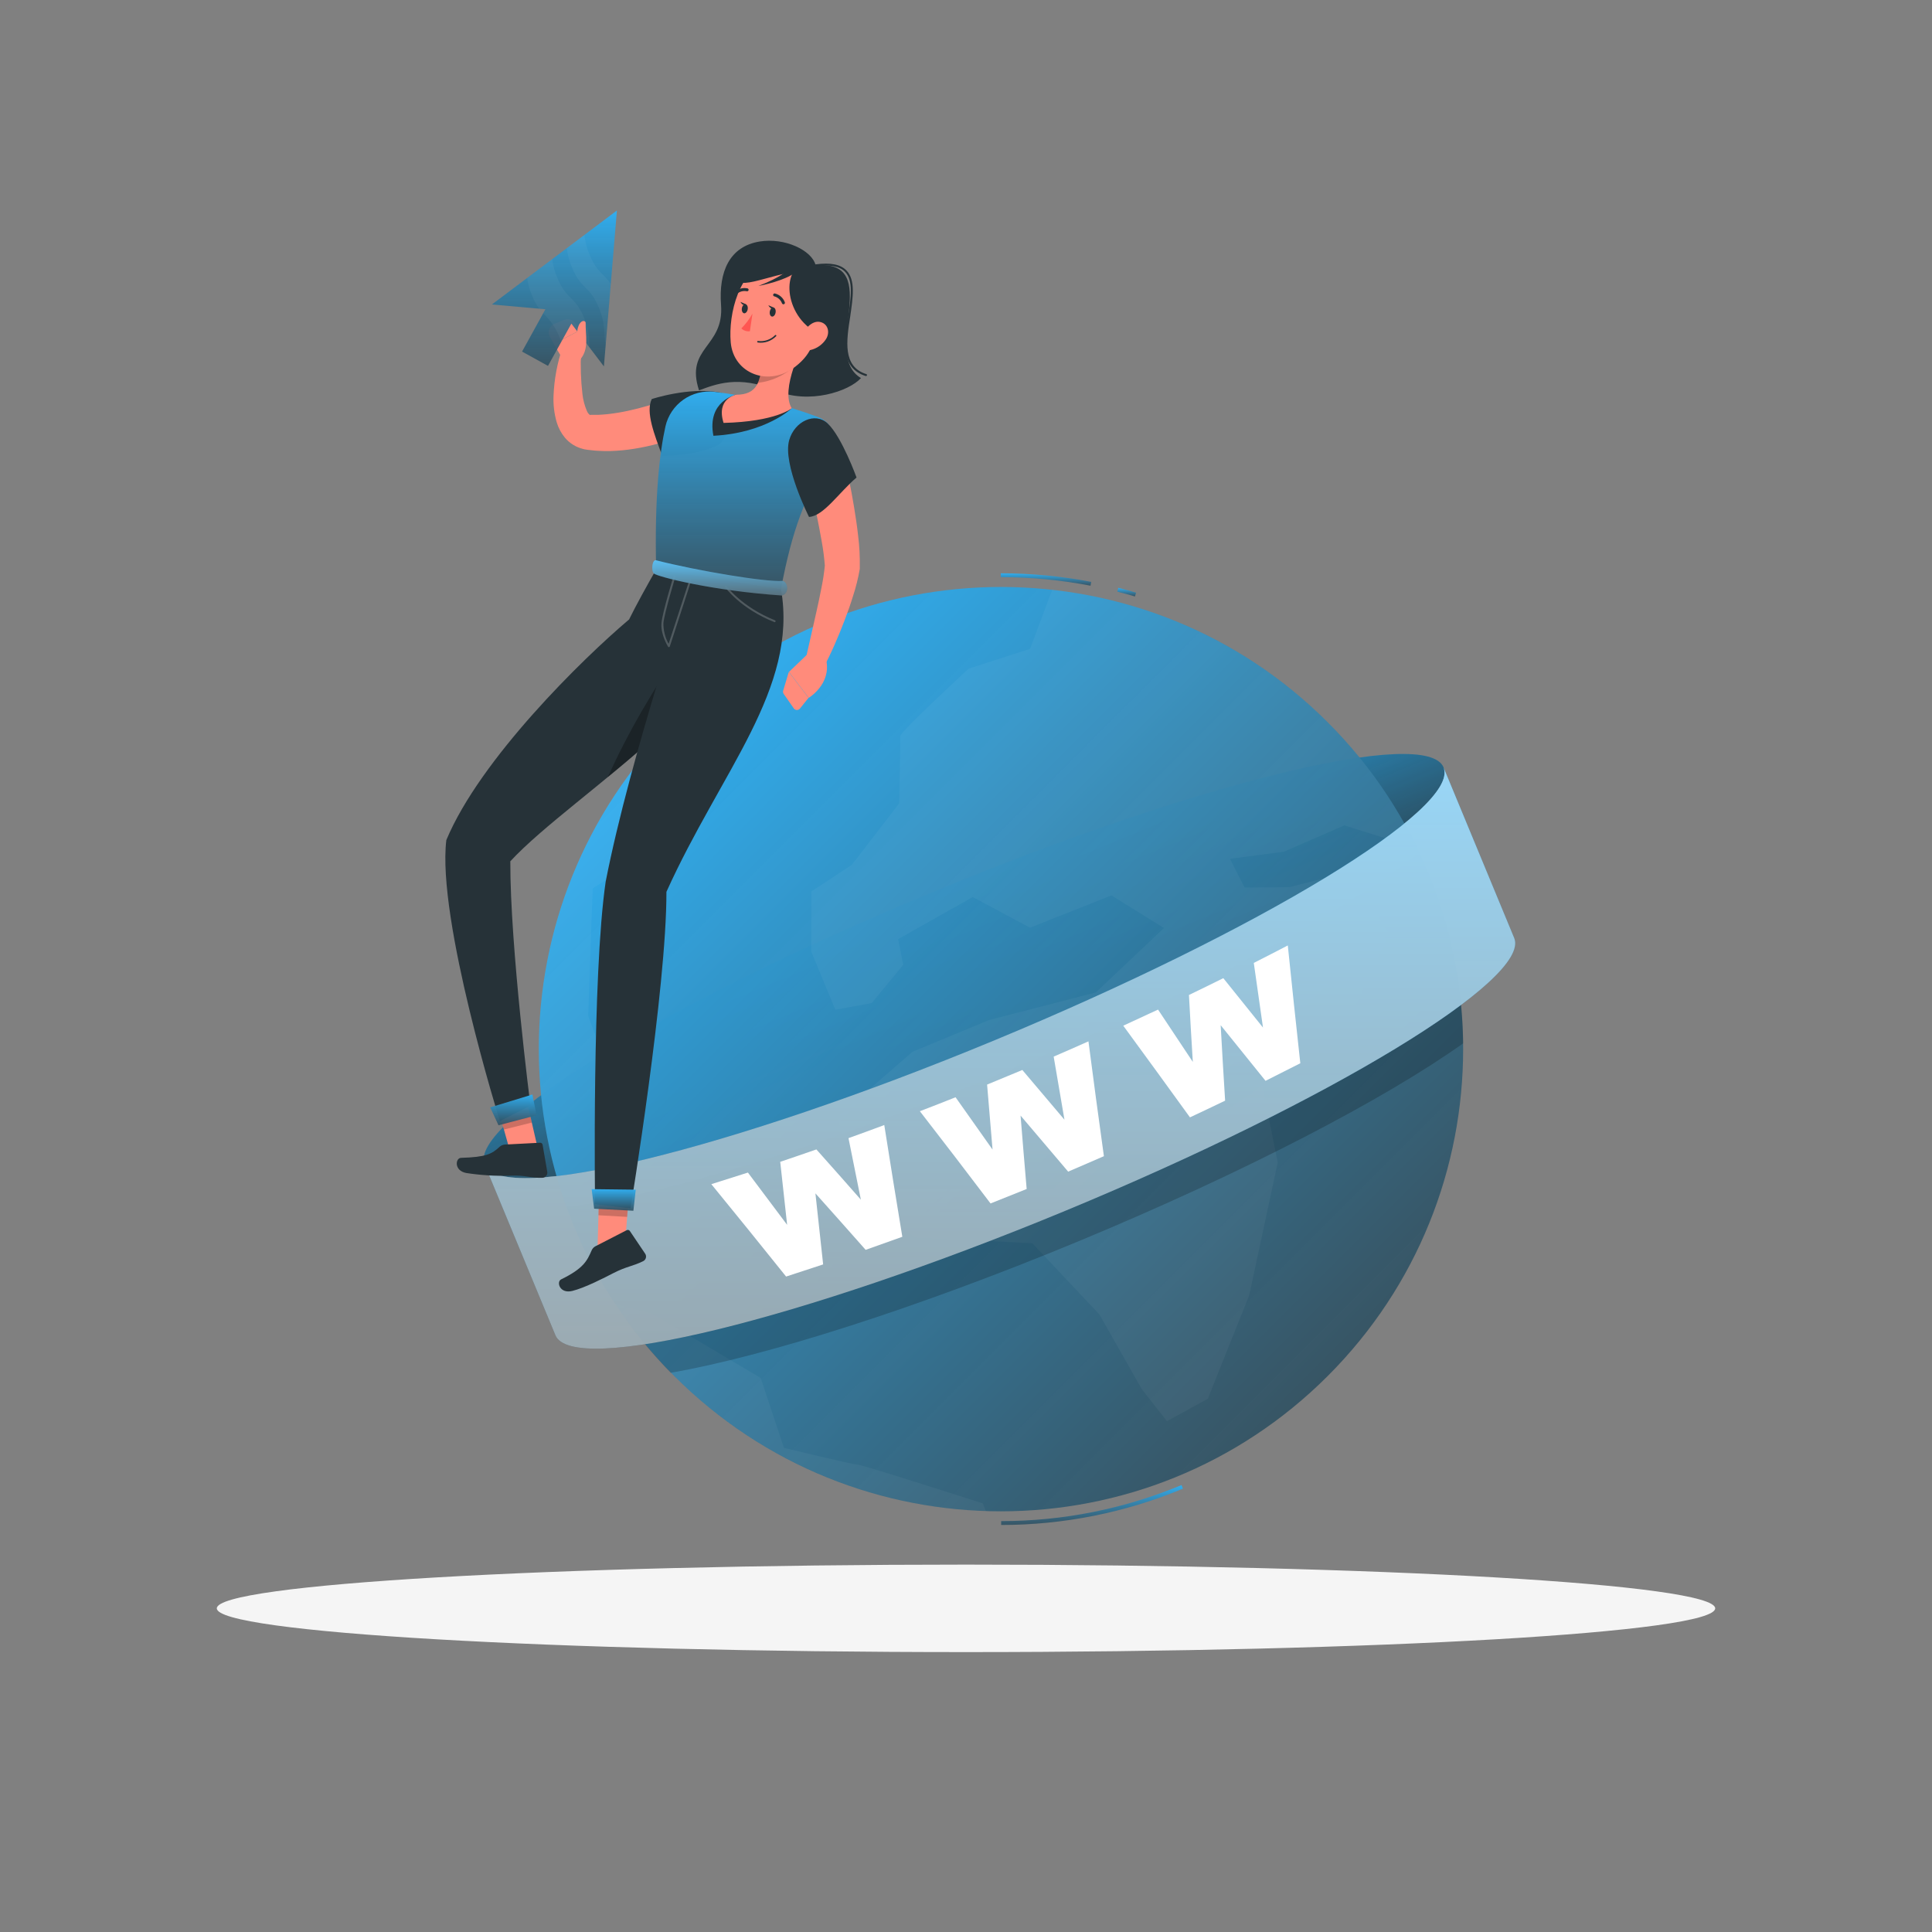 <svg width="200" height="200" viewBox="0 0 200 200" fill="none" xmlns="http://www.w3.org/2000/svg">
<rect x="0" y="0" width="200" height="200" fill="#808080" stroke="none"/>
<path d="M100 171.024C142.833 171.024 177.556 168.997 177.556 166.496C177.556 163.996 142.833 161.968 100 161.968C57.167 161.968 22.444 163.996 22.444 166.496C22.444 168.997 57.167 171.024 100 171.024Z" fill="#F5F5F5"/>
<path d="M102.984 107.678C130.396 96.323 151.195 83.682 149.439 79.443C147.683 75.204 124.038 80.972 96.625 92.327C69.213 103.682 48.414 116.323 50.17 120.562C51.926 124.801 75.572 119.033 102.984 107.678Z" fill="url(#paint0_linear)"/>
<path opacity="0.2" d="M102.984 107.678C130.396 96.323 151.195 83.682 149.439 79.443C147.683 75.204 124.038 80.972 96.625 92.327C69.213 103.682 48.414 116.323 50.17 120.562C51.926 124.801 75.572 119.033 102.984 107.678Z" fill="black"/>
<path d="M117.492 61.748C116.888 61.568 116.272 61.4 115.664 61.248L115.76 60.848C116.376 61 116.996 61.172 117.604 61.352L117.492 61.748Z" fill="url(#paint1_linear)"/>
<path d="M112.892 60.632C109.83 60.043 106.718 59.747 103.6 59.748V59.348C106.742 59.349 109.878 59.646 112.964 60.236L112.892 60.632Z" fill="url(#paint2_linear)"/>
<path d="M103.64 157.864V157.464C110.049 157.464 116.395 156.196 122.312 153.732L122.464 154.104C116.499 156.587 110.101 157.865 103.64 157.864Z" fill="url(#paint3_linear)"/>
<path d="M137.451 142.438C156.135 123.754 156.135 93.46 137.451 74.776C118.766 56.092 88.473 56.092 69.789 74.776C51.105 93.46 51.105 123.754 69.789 142.438C88.473 161.122 118.766 161.122 137.451 142.438Z" fill="url(#paint4_linear)"/>
<g opacity="0.2">
<path opacity="0.2" d="M139.172 85.44L146.704 87.808C143.187 80.514 137.875 74.233 131.267 69.554C124.659 64.874 116.971 61.949 108.924 61.052L106.632 67.168L100.272 69.22C100.272 69.22 93.172 75.772 93.2 76.196C93.228 76.62 93.08 83.172 93.08 83.172L88.184 89.528L84 92.276L83.976 98.492L86.476 104.528L90.232 103.84L93.504 99.888L92.972 97.22L100.696 92.864L106.628 96.036L115.056 92.692L120.496 96.068L113.444 102.736L102.368 105.6L94.464 108.876L86.724 115.6L88.608 124L94.772 128.08L106.864 128.7L113.812 136.072L118.188 143.784L120.8 147.12L125.028 144.8L129.32 134.072L132.268 120.344L130.668 112.38L127.336 114.732L124.936 109.644L120.156 104.72L118.528 101.496L128.992 106.544L140 104.868L143.812 96.648L139.848 90.212L133.448 91.844L128.84 91.88L127.32 88.904L132.92 88.164L139.172 85.44Z" fill="white"/>
<path opacity="0.2" d="M81.148 149.88L78.748 142.652L67.452 135.936L63.724 135C67.941 141.371 73.621 146.642 80.29 150.37C86.959 154.098 94.424 156.177 102.06 156.432L101.736 155.632C101.736 155.632 89.2 151.6 88.8 151.62C88.4 151.64 81.148 149.88 81.148 149.88Z" fill="white"/>
<path opacity="0.2" d="M60.892 105.164L61.352 91.964L69.352 86.916L74.764 73.848L71.316 73.276C64.473 79.538 59.597 87.653 57.282 96.635C54.967 105.617 55.312 115.078 58.276 123.868L66 118.916L60.892 105.164Z" fill="white"/>
</g>
<path opacity="0.2" d="M146.904 88.232C139.784 94.12 123.704 102.804 104.292 110.84C85.224 118.736 67.98 123.932 58.652 124.936C58.887 125.6 59.141 126.267 59.416 126.936C61.75 132.592 65.152 137.744 69.436 142.112C79.224 140.396 94.7 135.52 111.608 128.512C128.808 121.384 143.416 113.748 151.468 108.004C151.393 101.928 150.155 95.922 147.82 90.312C147.532 89.6 147.228 88.908 146.904 88.232Z" fill="black"/>
<path d="M149.436 79.448L156.748 97.104C158.504 101.344 137.708 113.984 110.296 125.336C82.884 136.688 59.24 142.46 57.496 138.22L50.18 120.564C51.936 124.804 75.584 119.036 102.98 107.68C130.376 96.324 151.2 83.684 149.436 79.448Z" fill="url(#paint5_linear)"/>
<path opacity="0.5" d="M149.436 79.448L156.748 97.104C158.504 101.344 137.708 113.984 110.296 125.336C82.884 136.688 59.24 142.46 57.496 138.22L50.18 120.564C51.936 124.804 75.584 119.036 102.98 107.68C130.376 96.324 151.2 83.684 149.436 79.448Z" fill="white"/>
<path d="M73.636 122.584C74.9 122.184 76.163 121.784 77.424 121.384C78.779 123.187 80.132 124.991 81.484 126.796C81.239 124.628 81 122.453 80.768 120.272C82.02 119.852 83.264 119.42 84.512 118.988C86.053 120.716 87.588 122.449 89.116 124.188C88.684 122.055 88.257 119.932 87.836 117.82C89.073 117.377 90.308 116.925 91.54 116.464C92.148 120.328 92.771 124.184 93.408 128.032C92.149 128.488 90.884 128.939 89.612 129.384C87.887 127.432 86.153 125.483 84.412 123.536C84.679 125.992 84.945 128.444 85.212 130.892C83.937 131.316 82.659 131.735 81.376 132.148C78.811 128.945 76.231 125.757 73.636 122.584Z" fill="white"/>
<path d="M95.224 115.032C96.459 114.56 97.691 114.078 98.92 113.588C100.2 115.39 101.476 117.196 102.748 119.004C102.556 116.769 102.368 114.526 102.184 112.276C103.384 111.78 104.62 111.272 105.832 110.764C107.293 112.478 108.747 114.194 110.192 115.912C109.816 113.741 109.444 111.564 109.076 109.38C110.284 108.86 111.484 108.333 112.676 107.8C113.191 111.77 113.724 115.733 114.276 119.688C113.044 120.221 111.811 120.754 110.576 121.288C108.944 119.357 107.301 117.422 105.648 115.484C105.851 118.014 106.061 120.548 106.28 123.084C105.035 123.588 103.788 124.086 102.54 124.58C100.119 121.382 97.68 118.2 95.224 115.032Z" fill="white"/>
<path d="M116.28 106.18C117.48 105.632 118.68 105.072 119.88 104.512C121.083 106.317 122.283 108.123 123.48 109.928C123.336 107.624 123.203 105.315 123.08 103C124.28 102.424 125.452 101.848 126.636 101.26C128.012 102.964 129.381 104.668 130.744 106.372C130.424 104.14 130.107 101.909 129.792 99.68C130.968 99.085 132.141 98.483 133.312 97.872C133.731 101.949 134.163 106.015 134.608 110.068C133.411 110.679 132.211 111.285 131.008 111.888C129.467 109.968 127.919 108.048 126.364 106.128C126.508 108.741 126.661 111.345 126.824 113.94C125.613 114.524 124.4 115.1 123.184 115.668C120.896 112.503 118.595 109.34 116.28 106.18Z" fill="white"/>
<path d="M84.436 27.456C84.036 25.9 81.236 24.58 78.644 25C75.528 25.508 74.38 28.108 74.644 31.584C74.964 35.984 70.888 35.924 72.364 40.412C74.032 39.796 76.456 38.784 80.328 40.436C83.748 41.892 87.892 40.512 89.128 39.136C84.908 36.648 91.62 26.904 84.436 27.456Z" fill="#263238"/>
<path d="M89.6 38.92C86.98 38.08 87.4 35.356 87.8 32.72C88.092 30.828 88.364 29.044 87.472 28.128C86.912 27.556 85.932 27.372 84.468 27.56C84.442 27.564 84.415 27.557 84.393 27.541C84.372 27.526 84.357 27.502 84.352 27.476C84.35 27.463 84.351 27.45 84.355 27.437C84.358 27.424 84.364 27.412 84.373 27.402C84.381 27.391 84.391 27.383 84.403 27.376C84.414 27.37 84.427 27.366 84.44 27.364C85.968 27.164 87.008 27.364 87.616 27.992C88.58 28.972 88.296 30.792 88.016 32.752C87.616 35.304 87.216 37.952 89.68 38.728C89.704 38.735 89.724 38.75 89.737 38.771C89.75 38.791 89.755 38.816 89.751 38.84C89.747 38.864 89.734 38.886 89.715 38.902C89.696 38.917 89.672 38.925 89.648 38.924L89.6 38.92Z" fill="#263238"/>
<path d="M70.54 45.116C70.1 45.3 69.74 45.432 69.34 45.56C68.94 45.688 68.54 45.808 68.14 45.92C67.338 46.139 66.525 46.316 65.704 46.448C64.867 46.586 64.02 46.668 63.172 46.692H62.52L61.86 46.664C61.644 46.664 61.416 46.624 61.196 46.604L60.86 46.568L60.624 46.532C60.54 46.532 60.448 46.496 60.36 46.476C59.63 46.297 58.975 45.892 58.488 45.32C58.098 44.849 57.807 44.305 57.632 43.72C57.368 42.811 57.257 41.865 57.304 40.92C57.375 39.264 57.678 37.627 58.204 36.056C58.277 35.827 58.431 35.632 58.637 35.507C58.843 35.383 59.087 35.337 59.324 35.378C59.561 35.42 59.775 35.546 59.927 35.733C60.078 35.92 60.157 36.155 60.148 36.396V36.452C60.078 37.897 60.127 39.346 60.292 40.784C60.359 41.39 60.515 41.983 60.756 42.544C60.818 42.7 60.919 42.837 61.048 42.944C61.128 42.984 61.104 42.944 61.14 42.944H61.452C61.616 42.944 61.772 42.944 61.94 42.944C62.268 42.924 62.6 42.908 62.94 42.868C63.616 42.792 64.3 42.68 64.988 42.532C65.676 42.384 66.368 42.208 67.056 42.008C67.4 41.912 67.744 41.812 68.084 41.7L69.056 41.376L69.144 41.344C69.633 41.191 70.162 41.232 70.621 41.457C71.081 41.682 71.437 42.076 71.615 42.556C71.794 43.036 71.781 43.566 71.581 44.037C71.38 44.508 71.006 44.884 70.536 45.088L70.54 45.116Z" fill="#FF8B7B"/>
<path d="M58.364 37.364L57.324 35.6L60.028 34.2C60.028 34.2 60.684 36.2 59.96 37.512L58.364 37.364Z" fill="#FF8B7B"/>
<path d="M64.664 129.348L61.86 129.132L62.064 121.816L65.232 121.92L64.664 129.348Z" fill="#FF8B7B"/>
<path d="M61.64 129.012L64.876 127.348C64.93 127.319 64.994 127.311 65.053 127.326C65.113 127.34 65.166 127.377 65.2 127.428L66.8 129.8C66.838 129.863 66.863 129.933 66.873 130.005C66.883 130.078 66.878 130.152 66.859 130.223C66.839 130.293 66.804 130.359 66.758 130.416C66.711 130.472 66.653 130.519 66.588 130.552C65.452 131.112 64.9 131.072 63.48 131.8C62.604 132.252 60.568 133.308 59.248 133.636C57.928 133.964 57.572 132.684 58.096 132.436C60.44 131.296 60.792 130.476 61.244 129.444C61.322 129.258 61.462 129.106 61.64 129.012Z" fill="#263238"/>
<path opacity="0.2" d="M65.232 121.924L62.064 121.816L61.952 125.804L64.924 125.972L65.232 121.924Z" fill="black"/>
<path d="M55.812 119.504L53.068 120.136L51.084 113.088L54.14 112.244L55.812 119.504Z" fill="#FF8B7B"/>
<path d="M52.272 118.484L55.904 118.296C55.965 118.291 56.027 118.309 56.075 118.347C56.124 118.385 56.157 118.439 56.168 118.5L56.656 121.324C56.665 121.397 56.659 121.471 56.638 121.542C56.617 121.612 56.582 121.677 56.534 121.734C56.487 121.79 56.429 121.836 56.363 121.869C56.297 121.901 56.225 121.92 56.152 121.924C54.888 121.968 54.408 121.624 52.812 121.708C51.296 121.754 49.779 121.661 48.28 121.432C46.972 121.196 47.14 119.876 47.724 119.86C50.328 119.784 50.924 119.46 51.724 118.712C51.875 118.576 52.069 118.496 52.272 118.484Z" fill="#263238"/>
<path opacity="0.2" d="M54.14 112.248L51.084 113.092L52.164 116.928L55.052 116.208L54.14 112.248Z" fill="black"/>
<path d="M74.092 46.184C71.744 47.248 68.544 47.176 68.544 47.176C67.744 44.96 66.82 42.692 67.468 41.312C67.468 41.312 71.3 40.036 74.5 40.628C76.252 40.948 75.964 45.34 74.092 46.184Z" fill="#263238"/>
<path d="M68.888 44.132C68.284 46.844 67.744 51.412 67.924 58.952L80.848 60.976C81.996 54.852 83.32 51.448 86.008 46.904C86.198 46.582 86.316 46.221 86.353 45.849C86.391 45.476 86.346 45.1 86.224 44.746C86.101 44.393 85.903 44.07 85.644 43.8C85.384 43.53 85.069 43.32 84.72 43.184C81.249 41.88 77.634 40.999 73.952 40.56C72.816 40.428 71.671 40.719 70.737 41.378C69.803 42.037 69.144 43.018 68.888 44.132Z" fill="url(#paint6_linear)"/>
<path d="M76.184 40.864C76.184 40.864 73.156 41.512 73.852 45.112C79.312 44.828 81.96 42.264 81.96 42.264L76.184 40.864Z" fill="#263238"/>
<path d="M82.132 38.12C81.628 39.648 81.356 41.296 81.96 42.264C81.96 42.264 80.328 43.648 74.904 43.78C74.104 41.256 76.184 40.864 76.184 40.864C78.388 40.864 78.8 39.524 78.86 37.112L80.676 36.884C80.858 36.788 81.064 36.748 81.269 36.77C81.473 36.792 81.666 36.875 81.823 37.008C81.98 37.142 82.093 37.319 82.148 37.517C82.203 37.715 82.198 37.925 82.132 38.12Z" fill="#FF8B7B"/>
<path opacity="0.2" d="M80.68 36.884C80.85 36.795 81.042 36.755 81.234 36.77C81.426 36.785 81.609 36.853 81.764 36.966C81.919 37.08 82.039 37.235 82.111 37.413C82.182 37.592 82.202 37.787 82.168 37.976C81.133 38.896 79.84 39.474 78.464 39.632C78.754 38.824 78.89 37.97 78.864 37.112L80.68 36.884Z" fill="black"/>
<path d="M85.048 32C84.392 35.156 84.18 36.504 82.352 37.94C79.608 40.104 75.928 38.7 75.644 35.436C75.388 32.492 76.508 27.836 79.768 26.936C80.48 26.734 81.231 26.722 81.949 26.901C82.667 27.08 83.325 27.443 83.859 27.955C84.392 28.467 84.783 29.11 84.992 29.819C85.2 30.529 85.22 31.281 85.048 32Z" fill="#FF8B7B"/>
<path d="M83.652 27.22C80.82 27.396 81.052 32.712 84.684 34.508C86.948 31.716 85.232 27.788 83.652 27.22Z" fill="#263238"/>
<path d="M83.6 27.084C81.368 25.724 78.4 25.848 76.964 27.856C74.764 30.908 80.332 28.092 82.372 28.224C83.732 29.48 83.6 27.084 83.6 27.084Z" fill="#263238"/>
<path d="M76.052 30.44C76.038 30.426 76.026 30.409 76.019 30.391C76.011 30.372 76.007 30.352 76.007 30.332C76.007 30.312 76.011 30.292 76.019 30.274C76.026 30.255 76.038 30.238 76.052 30.224C76.227 30.058 76.44 29.938 76.672 29.873C76.904 29.808 77.148 29.801 77.384 29.852C77.423 29.863 77.457 29.89 77.476 29.925C77.496 29.961 77.501 30.003 77.49 30.042C77.479 30.081 77.453 30.114 77.417 30.134C77.381 30.154 77.339 30.159 77.3 30.148C77.113 30.112 76.92 30.121 76.737 30.175C76.554 30.229 76.386 30.325 76.248 30.456C76.219 30.477 76.183 30.487 76.147 30.484C76.111 30.481 76.078 30.465 76.052 30.44Z" fill="#263238"/>
<path d="M85.508 35.104C85.14 35.673 84.567 36.077 83.908 36.232C83.032 36.432 82.664 35.644 82.964 34.848C83.236 34.132 84.016 33.168 84.864 33.324C85.712 33.48 85.952 34.4 85.508 35.104Z" fill="#FF8B7B"/>
<path d="M67.924 58.952C66.996 60.58 65.872 62.6 65.124 64.124C60.296 68.204 49.704 78.58 46.204 86.964C45.212 95.132 51.744 116.056 51.744 116.056L54.912 114.456C54.912 114.456 52.8 98 52.828 89.16C59.376 82.068 78.932 70.7 77.132 60.396L67.924 58.952Z" fill="#263238"/>
<path opacity="0.3" d="M70.636 67.104C67.631 71.291 65.044 75.764 62.912 80.456C68.068 76.204 73.452 71.464 75.896 66.716L70.636 67.104Z" fill="black"/>
<path d="M71.64 59.532C71.64 59.532 65.272 78.112 62.7 91.268C61.272 101.036 61.6 124.656 61.6 124.656L65.272 125.092C65.272 125.092 69.016 102.26 68.988 92.324C74.64 79.808 82.648 71.284 80.848 60.976L71.64 59.532Z" fill="#263238"/>
<path opacity="0.2" d="M69.244 66.992C69.226 66.993 69.209 66.988 69.194 66.98C69.178 66.972 69.165 66.959 69.156 66.944C69.124 66.892 68.356 65.632 68.48 64.468C68.604 63.304 69.68 59.784 69.724 59.636C69.732 59.61 69.75 59.589 69.774 59.576C69.798 59.563 69.826 59.56 69.852 59.568C69.877 59.576 69.897 59.594 69.909 59.617C69.921 59.64 69.924 59.667 69.916 59.692C69.916 59.728 68.796 63.364 68.676 64.492C68.663 65.246 68.849 65.99 69.216 66.648L71.376 60.012C71.383 59.987 71.401 59.965 71.424 59.952C71.447 59.94 71.475 59.937 71.5 59.944C71.513 59.948 71.524 59.955 71.535 59.963C71.545 59.972 71.553 59.983 71.559 59.995C71.565 60.007 71.568 60.02 71.569 60.033C71.57 60.046 71.568 60.059 71.564 60.072L69.336 66.928C69.33 66.946 69.319 66.962 69.304 66.974C69.289 66.987 69.271 66.994 69.252 66.996L69.244 66.992Z" fill="white"/>
<path opacity="0.2" d="M80.196 64.4C80.184 64.404 80.172 64.404 80.16 64.4C76.652 63.004 75.06 60.8 75.044 60.768C75.036 60.758 75.031 60.745 75.028 60.733C75.025 60.72 75.025 60.706 75.027 60.693C75.029 60.68 75.034 60.668 75.041 60.657C75.048 60.646 75.057 60.636 75.068 60.628C75.079 60.621 75.091 60.615 75.104 60.612C75.117 60.609 75.13 60.609 75.143 60.611C75.156 60.614 75.168 60.618 75.18 60.625C75.191 60.632 75.2 60.642 75.208 60.652C75.208 60.676 76.784 62.84 80.232 64.216C80.253 64.225 80.27 64.241 80.281 64.261C80.292 64.281 80.295 64.304 80.291 64.327C80.287 64.349 80.275 64.37 80.258 64.384C80.241 64.399 80.219 64.408 80.196 64.408V64.4Z" fill="white"/>
<path d="M61.248 123.1L61.504 125.124L65.568 125.336L65.812 123.156L61.248 123.1Z" fill="url(#paint7_linear)"/>
<path d="M50.748 114.636L51.604 116.488L55.544 115.456L55.116 113.304L50.748 114.636Z" fill="url(#paint8_linear)"/>
<path d="M80.292 32.34C80.256 32.6 80.088 32.792 79.92 32.772C79.752 32.752 79.648 32.524 79.688 32.264C79.728 32.004 79.892 31.812 80.06 31.832C80.228 31.852 80.332 32.08 80.292 32.34Z" fill="#263238"/>
<path d="M77.404 32C77.364 32.26 77.196 32.452 77.032 32.432C76.868 32.412 76.76 32.184 76.796 31.928C76.832 31.672 77 31.476 77.168 31.496C77.336 31.516 77.44 31.728 77.404 32Z" fill="#263238"/>
<path d="M77.24 31.504L76.652 31.248C76.652 31.248 76.896 31.772 77.24 31.504Z" fill="#263238"/>
<path d="M77.896 32.464C77.583 33.026 77.195 33.543 76.744 34C76.86 34.112 77 34.195 77.153 34.245C77.306 34.295 77.468 34.31 77.628 34.288L77.896 32.464Z" fill="#FF5652"/>
<path d="M78.42 35.436C78.407 35.43 78.396 35.419 78.389 35.406C78.383 35.393 78.381 35.378 78.384 35.364C78.385 35.354 78.388 35.344 78.393 35.335C78.397 35.327 78.404 35.319 78.412 35.312C78.42 35.306 78.429 35.301 78.438 35.298C78.448 35.296 78.458 35.295 78.468 35.296C78.789 35.34 79.116 35.309 79.423 35.205C79.73 35.1 80.008 34.926 80.236 34.696C80.243 34.689 80.251 34.683 80.261 34.679C80.27 34.675 80.28 34.673 80.29 34.673C80.3 34.673 80.31 34.675 80.319 34.679C80.329 34.683 80.337 34.689 80.344 34.696C80.351 34.703 80.357 34.711 80.361 34.721C80.365 34.73 80.367 34.74 80.367 34.75C80.367 34.76 80.365 34.77 80.361 34.779C80.357 34.788 80.351 34.797 80.344 34.804C80.101 35.055 79.801 35.245 79.47 35.358C79.139 35.472 78.786 35.505 78.44 35.456C78.436 35.454 78.431 35.451 78.428 35.448C78.424 35.444 78.422 35.44 78.42 35.436Z" fill="#263238"/>
<path d="M81.004 31.468C80.983 31.453 80.966 31.432 80.956 31.408C80.891 31.232 80.784 31.073 80.645 30.946C80.506 30.82 80.338 30.728 80.156 30.68C80.136 30.677 80.118 30.67 80.101 30.659C80.084 30.648 80.07 30.634 80.059 30.618C80.047 30.601 80.04 30.583 80.036 30.563C80.032 30.544 80.032 30.524 80.036 30.504C80.044 30.464 80.067 30.429 80.101 30.405C80.134 30.382 80.176 30.373 80.216 30.38C80.449 30.435 80.665 30.547 80.844 30.705C81.023 30.864 81.161 31.064 81.244 31.288C81.259 31.326 81.258 31.368 81.243 31.405C81.227 31.443 81.197 31.472 81.16 31.488C81.135 31.5 81.107 31.504 81.079 31.501C81.052 31.497 81.025 31.486 81.004 31.468Z" fill="#263238"/>
<path d="M80.132 31.856L79.544 31.6C79.544 31.6 79.788 32.128 80.132 31.856Z" fill="#263238"/>
<path d="M87.164 46.64C87.428 47.62 87.632 48.576 87.852 49.552C88.072 50.528 88.252 51.5 88.412 52.488C88.572 53.476 88.728 54.468 88.836 55.484C88.968 56.545 89.024 57.615 89.004 58.684V58.788C89.006 58.824 89.006 58.86 89.004 58.896C88.841 59.845 88.608 60.781 88.308 61.696C88.04 62.576 87.728 63.432 87.408 64.276C87.088 65.12 86.744 65.952 86.38 66.776C86.016 67.6 85.628 68.4 85.2 69.2C85.086 69.413 84.9 69.577 84.675 69.663C84.45 69.749 84.201 69.751 83.975 69.668C83.748 69.585 83.559 69.424 83.443 69.213C83.326 69.002 83.29 68.756 83.34 68.52L84.504 63.384C84.7 62.536 84.872 61.688 85.036 60.852C85.2 60.059 85.32 59.258 85.396 58.452V58.664C85.331 57.772 85.218 56.884 85.056 56.004C84.896 55.084 84.712 54.152 84.52 53.204L83.912 50.404L83.28 47.604C83.153 47.089 83.235 46.544 83.509 46.09C83.784 45.636 84.227 45.309 84.742 45.182C85.257 45.055 85.802 45.137 86.256 45.411C86.71 45.685 87.037 46.129 87.164 46.644V46.64Z" fill="#FF8B7B"/>
<path d="M81.696 45.568C80.992 48.052 83.748 53.512 83.748 53.512C85.26 53.432 86.84 50.992 88.668 49.432C88.668 49.432 87.148 45.212 85.676 43.832C84.376 42.624 82.252 43.6 81.696 45.568Z" fill="#263238"/>
<path d="M56.928 34.888L57.328 35.588L60.032 34.188L59.56 33.48C59.438 33.294 59.255 33.156 59.043 33.09C58.831 33.023 58.602 33.033 58.396 33.116L57.4 33.516C57.273 33.568 57.158 33.647 57.064 33.746C56.969 33.846 56.897 33.965 56.853 34.095C56.808 34.225 56.792 34.363 56.805 34.5C56.818 34.637 56.86 34.769 56.928 34.888Z" fill="#FF8B7B"/>
<path d="M83.672 67.644L81.672 69.56L83.716 72.24C83.716 72.24 86.068 70.84 85.532 68.336L83.672 67.644Z" fill="#FF8B7B"/>
<path d="M81.072 71.508L81.656 69.56L83.7 72.24L82.8 73.36C82.761 73.405 82.713 73.441 82.658 73.464C82.604 73.488 82.545 73.499 82.485 73.497C82.426 73.496 82.368 73.48 82.315 73.453C82.262 73.426 82.216 73.387 82.18 73.34L81.132 71.84C81.098 71.792 81.076 71.738 81.065 71.681C81.055 71.623 81.057 71.564 81.072 71.508Z" fill="#FF8B7B"/>
<path d="M67.904 58C67.524 57.904 67.38 59.048 67.684 59.364C67.988 59.68 73.684 61.16 80.952 61.648C81.752 61.424 81.552 60.212 81.008 60.136C79.2 60.26 72.252 59.1 67.904 58Z" fill="url(#paint9_linear)"/>
<path opacity="0.2" d="M67.904 58C67.524 57.904 67.38 59.048 67.684 59.364C67.988 59.68 73.684 61.16 80.952 61.648C81.752 61.424 81.552 60.212 81.008 60.136C79.2 60.26 72.252 59.1 67.904 58Z" fill="white"/>
<path d="M63.864 21.788L50.92 31.52L56.46 32.016L54.044 36.396L56.728 37.876L59.148 33.5L62.516 37.928L63.864 21.788Z" fill="url(#paint10_linear)"/>
<g opacity="0.2">
<path opacity="0.2" d="M57.684 28.74C57.418 28.129 57.244 27.482 57.168 26.82L54.572 28.772C54.66 29.401 54.832 30.014 55.084 30.596C55.272 31.079 55.52 31.536 55.824 31.956L56.46 32.016L56.228 32.44C57.1 33.244 57.745 34.264 58.096 35.396L59.144 33.5L60.996 35.928C61.038 34.908 60.862 33.891 60.48 32.944C59.496 30.552 58.672 31.132 57.684 28.74Z" fill="white"/>
<path opacity="0.2" d="M63.228 29.396C62.492 28.28 61.812 28.252 61.028 26.356C60.75 25.707 60.572 25.019 60.5 24.316L58.684 25.684C58.756 26.365 58.93 27.031 59.2 27.66C60.184 30.06 61.008 29.468 62 31.86C62.736 33.656 62.464 34.432 62.692 35.716L63.228 29.396Z" fill="white"/>
</g>
<path d="M60.116 37.144C60.992 36.076 60.6 34.708 60.624 33.408C60.624 33.248 60.304 33.044 59.976 33.548C59.777 33.927 59.708 34.362 59.78 34.784C59.12 35.076 58.672 35.96 59.18 36.968C59.477 37.09 59.795 37.15 60.116 37.144Z" fill="#FF8B7B"/>
<path d="M82.492 28C82.04 28.72 79.6 29.416 78.512 29.6C80.756 28.744 81.532 28 81.532 28H82.492Z" fill="#263238"/>
<defs>
<linearGradient id="paint0_linear" x1="96.625" y1="92.327" x2="102.984" y2="107.678" gradientUnits="userSpaceOnUse">
<stop stop-color="#31ADEE"/>
<stop offset="1" stop-color="#2F5061" stop-opacity="0.9"/>
</linearGradient>
<linearGradient id="paint1_linear" x1="116.634" y1="60.848" x2="116.634" y2="61.748" gradientUnits="userSpaceOnUse">
<stop stop-color="#31ADEE"/>
<stop offset="1" stop-color="#2F5061" stop-opacity="0.9"/>
</linearGradient>
<linearGradient id="paint2_linear" x1="108.282" y1="59.348" x2="108.282" y2="60.632" gradientUnits="userSpaceOnUse">
<stop stop-color="#31ADEE"/>
<stop offset="1" stop-color="#2F5061" stop-opacity="0.9"/>
</linearGradient>
<linearGradient id="paint3_linear" x1="113.052" y1="153.732" x2="113.052" y2="157.864" gradientUnits="userSpaceOnUse">
<stop stop-color="#31ADEE"/>
<stop offset="1" stop-color="#2F5061" stop-opacity="0.9"/>
</linearGradient>
<linearGradient id="paint4_linear" x1="69.789" y1="74.776" x2="137.451" y2="142.438" gradientUnits="userSpaceOnUse">
<stop stop-color="#31ADEE"/>
<stop offset="1" stop-color="#2F5061" stop-opacity="0.9"/>
</linearGradient>
<linearGradient id="paint5_linear" x1="103.516" y1="79.448" x2="103.516" y2="139.612" gradientUnits="userSpaceOnUse">
<stop stop-color="#31ADEE"/>
<stop offset="1" stop-color="#2F5061" stop-opacity="0.9"/>
</linearGradient>
<linearGradient id="paint6_linear" x1="77.127" y1="40.529" x2="77.127" y2="60.976" gradientUnits="userSpaceOnUse">
<stop stop-color="#31ADEE"/>
<stop offset="1" stop-color="#2F5061" stop-opacity="0.9"/>
</linearGradient>
<linearGradient id="paint7_linear" x1="63.53" y1="123.1" x2="63.53" y2="125.336" gradientUnits="userSpaceOnUse">
<stop stop-color="#31ADEE"/>
<stop offset="1" stop-color="#2F5061" stop-opacity="0.9"/>
</linearGradient>
<linearGradient id="paint8_linear" x1="53.146" y1="113.304" x2="53.146" y2="116.488" gradientUnits="userSpaceOnUse">
<stop stop-color="#31ADEE"/>
<stop offset="1" stop-color="#2F5061" stop-opacity="0.9"/>
</linearGradient>
<linearGradient id="paint9_linear" x1="74.503" y1="57.995" x2="74.503" y2="61.648" gradientUnits="userSpaceOnUse">
<stop stop-color="#31ADEE"/>
<stop offset="1" stop-color="#2F5061" stop-opacity="0.9"/>
</linearGradient>
<linearGradient id="paint10_linear" x1="57.392" y1="21.788" x2="57.392" y2="37.928" gradientUnits="userSpaceOnUse">
<stop stop-color="#31ADEE"/>
<stop offset="1" stop-color="#2F5061" stop-opacity="0.9"/>
</linearGradient>
</defs>
</svg>
